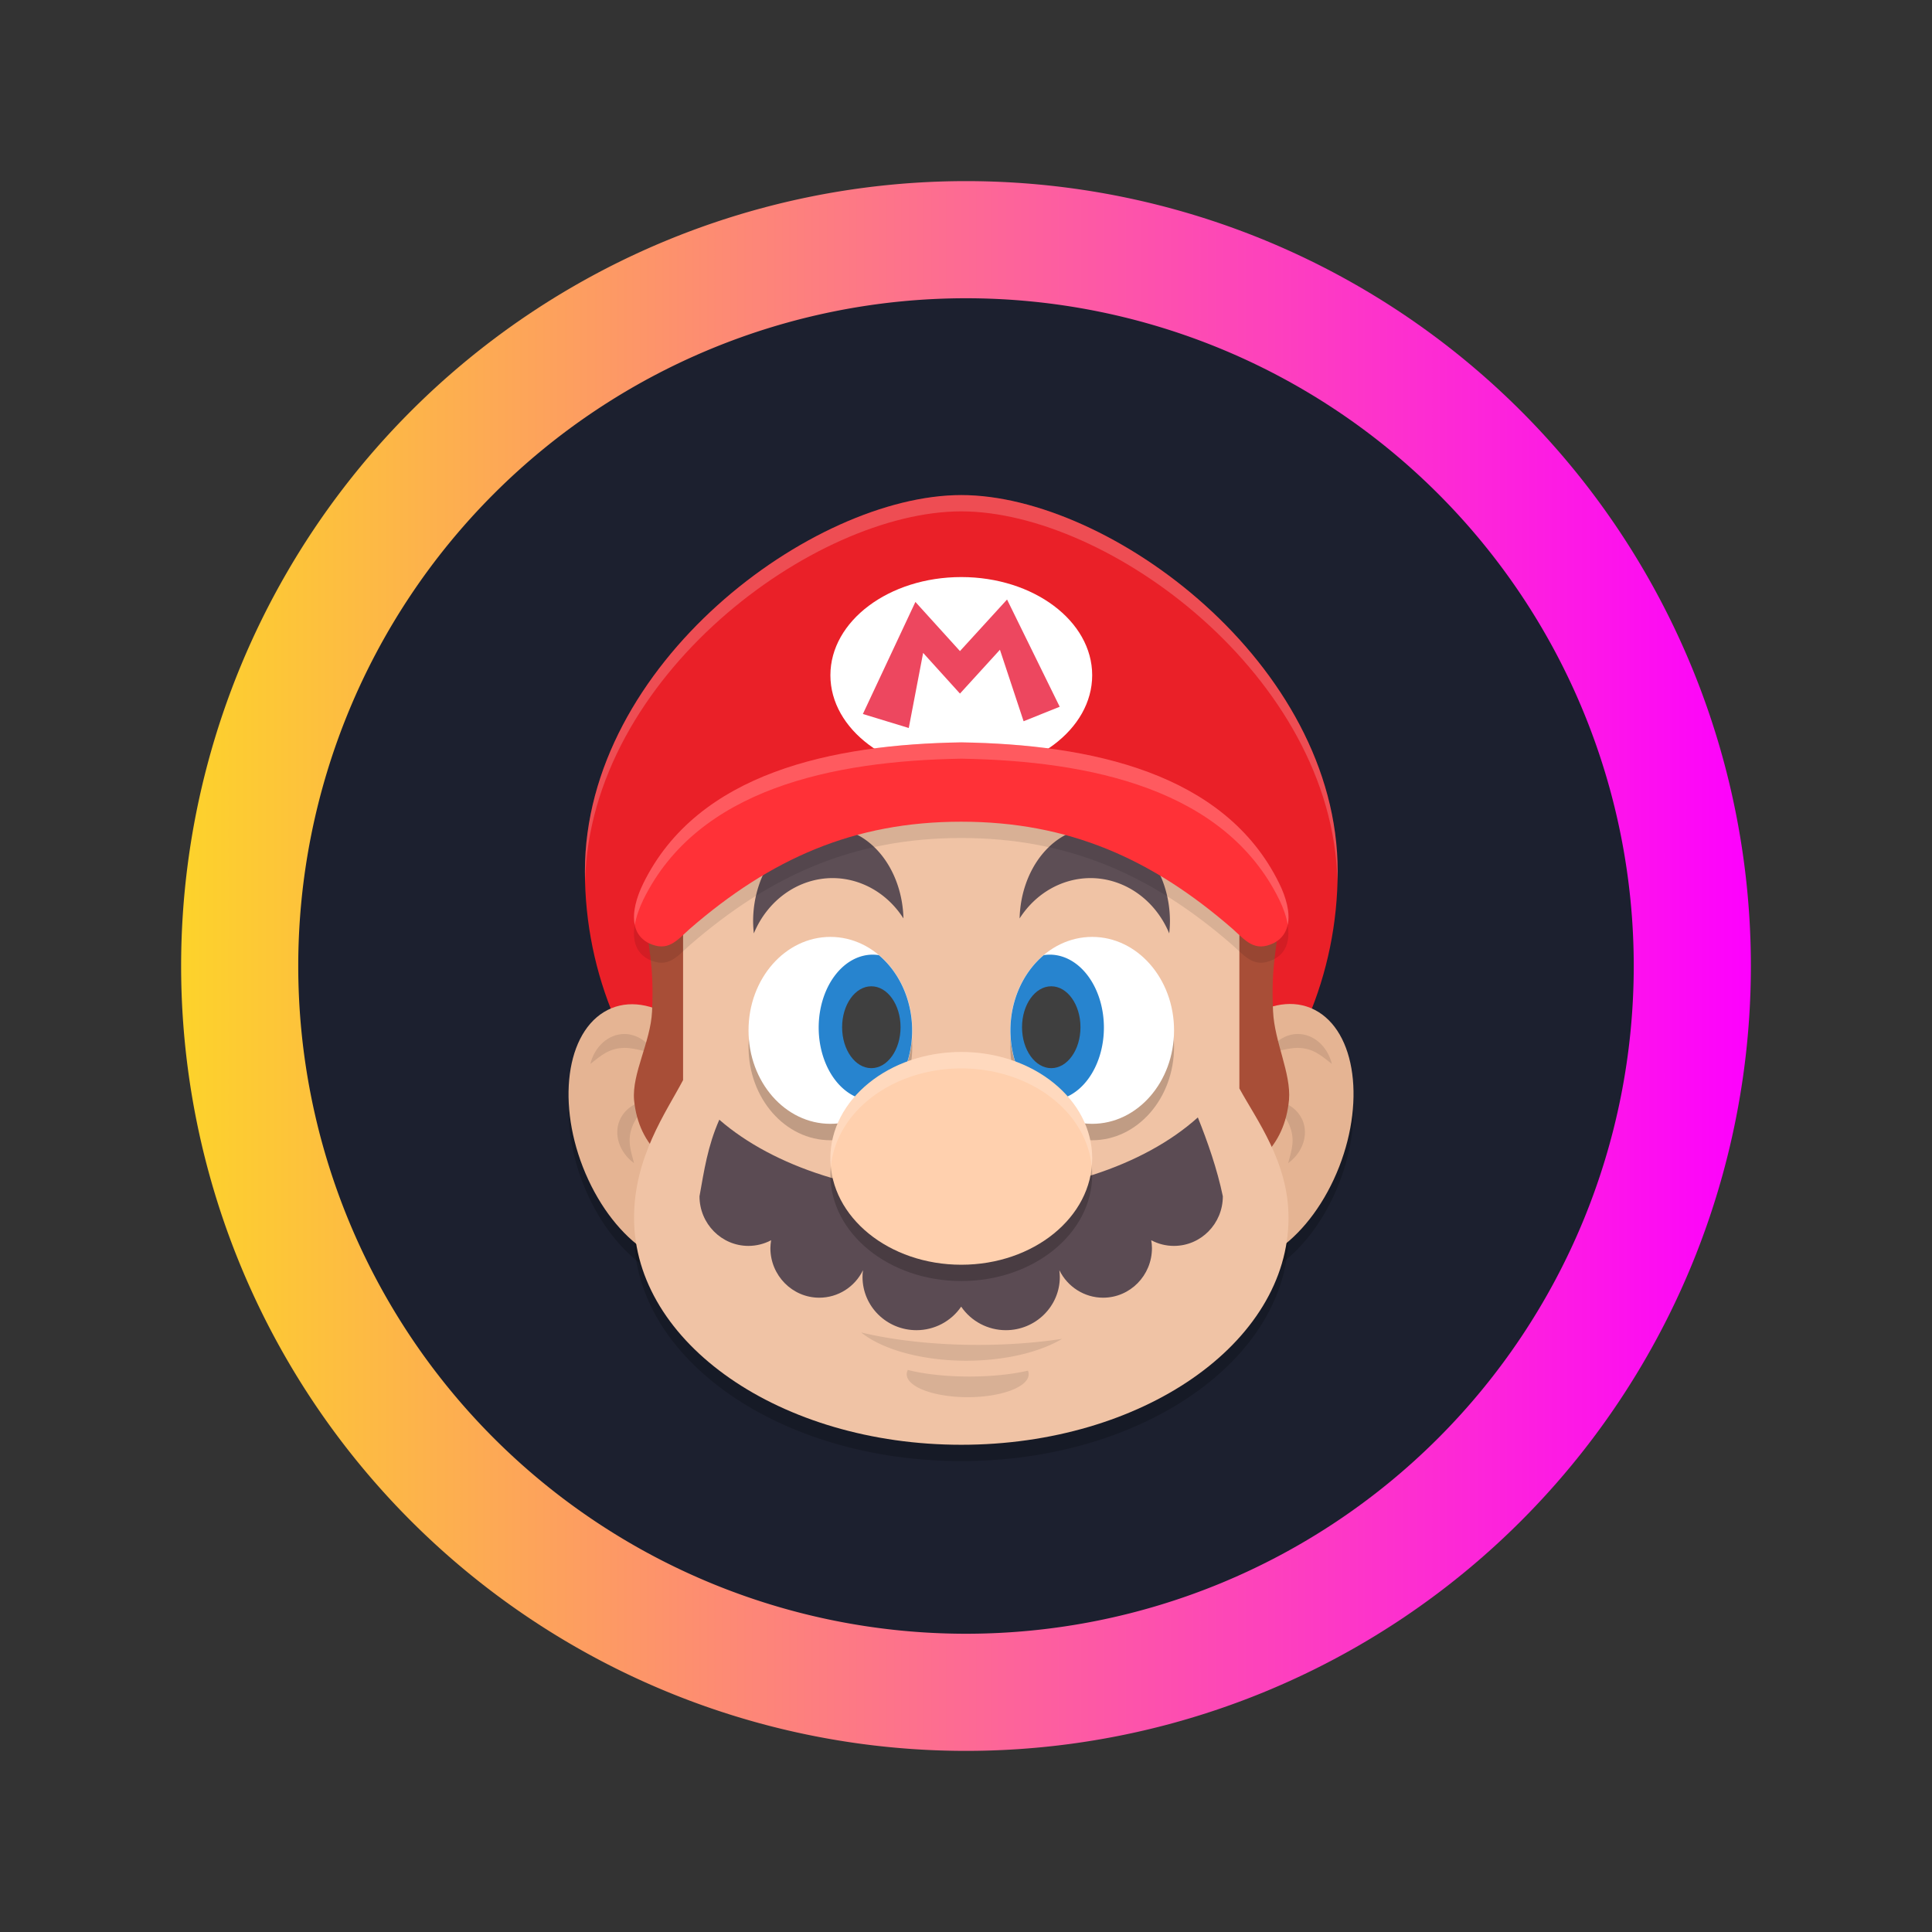 <?xml version="1.0" encoding="UTF-8" standalone="no"?>
<svg
   version="1.1"
   viewBox="0 0 16 16"
   id="svg2256"
   sodipodi:docname="smw.svg"
   width="16"
   height="16"
   inkscape:version="1.3 (0e150ed6c4, 2023-07-21)"
   xmlns:inkscape="http://www.inkscape.org/namespaces/inkscape"
   xmlns:sodipodi="http://sodipodi.sourceforge.net/DTD/sodipodi-0.dtd"
   xmlns:xlink="http://www.w3.org/1999/xlink"
   xmlns="http://www.w3.org/2000/svg"
   xmlns:svg="http://www.w3.org/2000/svg">
  <rect x="0" y="0" width="16" height="16" fill="#333333" stroke="none"/>
  <sodipodi:namedview
     id="namedview2258"
     pagecolor="#ffffff"
     bordercolor="#666666"
     borderopacity="1.0"
     inkscape:showpageshadow="2"
     inkscape:pageopacity="0.0"
     inkscape:pagecheckerboard="0"
     inkscape:deskcolor="#d1d1d1"
     showgrid="false"
     inkscape:zoom="29.5"
     inkscape:cx="6.9152542"
     inkscape:cy="8.6271186"
     inkscape:window-width="1920"
     inkscape:window-height="994"
     inkscape:window-x="0"
     inkscape:window-y="0"
     inkscape:window-maximized="1"
     inkscape:current-layer="svg2256" />
  <defs
     id="defs2218">
    <linearGradient
       id="b"
       x1="434.571"
       x2="384.571"
       y1="543.798"
       y2="503.798"
       gradientTransform="matrix(0.875,0,0,1.05,-276.822,-542.698)"
       gradientUnits="userSpaceOnUse">
      <stop
         stop-color="#343b40"
         offset="0"
         id="stop2203" />
      <stop
         stop-color="#555e63"
         offset="1"
         id="stop2205" />
    </linearGradient>
    <linearGradient
       id="a"
       x2="0"
       y1="44"
       y2="4"
       gradientTransform="matrix(0.667,0,0,0.7,384.571,514.998)"
       gradientUnits="userSpaceOnUse">
      <stop
         stop-color="#bd8d48"
         offset="0"
         id="stop2208" />
      <stop
         stop-color="#e8b971"
         offset="1"
         id="stop2210" />
    </linearGradient>
    <linearGradient
       id="c"
       x1="37.581"
       x2="53.58"
       y1="17.14"
       y2="33.14"
       gradientTransform="matrix(1.49,0,0,1.49,7.765,-36.62)"
       gradientUnits="userSpaceOnUse">
      <stop
         stop-color="#383e51"
         offset="0"
         id="stop2213" />
      <stop
         stop-color="#655c6f"
         stop-opacity="0"
         offset="1"
         id="stop2215" />
    </linearGradient>
    <linearGradient
       gradientTransform="matrix(1.05,0,0,1.05,-393.595,-549.883)"
       gradientUnits="userSpaceOnUse"
       x2="426.695"
       y2="499.921"
       y1="547.675"
       id="a-6"
       x1="389.32">
      <stop
         stop-color="#18222a"
         style="stop-color:#1e2b35;stop-opacity:1"
         id="stop216" />
      <stop
         stop-color="#566069"
         offset="1"
         style="stop-color:#6d7983;stop-opacity:1"
         id="stop218" />
    </linearGradient>
    <filter
       id="filter1032-7-5"
       x="-0.18"
       y="-0.18"
       width="1.36"
       height="1.36"
       color-interpolation-filters="sRGB">
      <feGaussianBlur
         stdDeviation="0.6"
         id="feGaussianBlur566-5-6" />
    </filter>
    <filter
       id="filter499"
       x="-0.18"
       y="-0.18"
       width="1.36"
       height="1.36"
       color-interpolation-filters="sRGB">
      <feGaussianBlur
         stdDeviation="0.6"
         id="feGaussianBlur497" />
    </filter>
    <filter
       id="filter503"
       x="-0.18"
       y="-0.18"
       width="1.36"
       height="1.36"
       color-interpolation-filters="sRGB">
      <feGaussianBlur
         stdDeviation="0.6"
         id="feGaussianBlur501" />
    </filter>
    <filter
       id="filter507"
       x="-0.18"
       y="-0.18"
       width="1.36"
       height="1.36"
       color-interpolation-filters="sRGB">
      <feGaussianBlur
         stdDeviation="0.6"
         id="feGaussianBlur505" />
    </filter>
    <filter
       id="filter511"
       x="-0.18"
       y="-0.18"
       width="1.36"
       height="1.36"
       color-interpolation-filters="sRGB">
      <feGaussianBlur
         stdDeviation="0.6"
         id="feGaussianBlur509" />
    </filter>
    <filter
       id="filter515"
       x="-0.18"
       y="-0.18"
       width="1.36"
       height="1.36"
       color-interpolation-filters="sRGB">
      <feGaussianBlur
         stdDeviation="0.6"
         id="feGaussianBlur513" />
    </filter>
    <linearGradient
       id="linearGradient1058">
      <stop
         stop-color="#136de2"
         offset="0"
         id="stop570" />
      <stop
         stop-color="#26bbcf"
         offset="1"
         id="stop572" />
    </linearGradient>
    <linearGradient
       id="linearGradient1042">
      <stop
         stop-color="#ffb636"
         offset="0"
         id="stop577" />
      <stop
         stop-color="#eeed51"
         offset="1"
         id="stop579" />
    </linearGradient>
    <linearGradient
       inkscape:collect="always"
       xlink:href="#linearGradient4"
       id="linearGradient2"
       x1="10.708"
       y1="31.535"
       x2="37.174"
       y2="31.535"
       gradientUnits="userSpaceOnUse"
       gradientTransform="matrix(0.491,0,0,0.491,-3.76,-7.49)" />
    <linearGradient
       id="linearGradient4"
       inkscape:collect="always">
      <stop
         style="stop-color:#ffd42a;stop-opacity:1"
         offset="0"
         id="stop3" />
      <stop
         style="stop-color:#ff00ff;stop-opacity:1"
         offset="1"
         id="stop4" />
    </linearGradient>
    <linearGradient
       inkscape:collect="always"
       xlink:href="#linearGradient4"
       id="linearGradient11"
       x1="4.448"
       y1="10.578"
       x2="5.844"
       y2="10.578"
       gradientUnits="userSpaceOnUse" />
  </defs>
  <path
     id="circle2"
     style="opacity:0.99;fill:url(#linearGradient2);fill-opacity:1;stroke-width:0.491"
     d="M 14.5,8 A 6.5,6.5 0 0 1 8,14.5 6.5,6.5 0 0 1 1.5,8 6.5,6.5 0 0 1 8,1.5 6.5,6.5 0 0 1 14.5,8 Z" />
  <path
     id="circle858"
     style="fill:#1c202f;fill-opacity:1;stroke-width:0.418"
     d="M 13.53,8 A 5.53,5.53 0 0 1 8,13.53 5.53,5.53 0 0 1 2.47,8 5.53,5.53 0 0 1 8,2.47 5.53,5.53 0 0 1 13.53,8 Z" />
  <ellipse
     style="opacity:0.2;stroke-width:0.136"
     cx="0.957"
     cy="11.066"
     rx="0.706"
     ry="1.123"
     transform="matrix(0.852,-0.523,0.421,0.907,0,0)"
     id="ellipse1" />
  <ellipse
     style="opacity:0.2;stroke-width:0.136"
     cx="-13.582"
     cy="2.679"
     rx="0.706"
     ry="1.123"
     transform="matrix(-0.852,-0.523,-0.421,0.907,0,0)"
     id="ellipse2" />
  <path
     style="opacity:0.2;stroke-width:0.136"
     d="M 5.657,7.308 V 9.081 C 5.514,9.351 5.251,9.718 5.251,10.22 c 0,1.038 1.213,1.88 2.71,1.88 1.497,0 2.71,-0.842 2.71,-1.88 0,-0.46 -0.263,-0.808 -0.407,-1.071 V 7.308 L 7.961,6.439 Z"
     id="path2" />
  <path
     style="fill:#ea2028;stroke-width:0.136"
     d="m 11.078,7.217 c 0,1.721 -1.396,3.117 -3.117,3.117 -1.721,0 -3.117,-1.396 -3.117,-3.117 C 4.844,5.496 6.731,4.1 7.961,4.1 c 1.23,0 3.117,1.396 3.117,3.117 z"
     id="path3" />
  <ellipse
     style="fill:#e5b493;stroke-width:0.136"
     cx="-13.525"
     cy="2.563"
     rx="0.706"
     ry="1.123"
     transform="matrix(-0.852,-0.523,-0.421,0.907,0,0)"
     id="ellipse3" />
  <path
     style="opacity:0.1;stroke-width:0.136"
     d="m 10.748,8.563 c 0.131,2.481e-4 0.246,0.102 0.282,0.248 -0.09,-0.07 -0.156,-0.133 -0.289,-0.133 -0.062,6.23e-5 -0.185,0.032 -0.243,0.049 0.053,-0.102 0.148,-0.164 0.25,-0.164 z"
     id="path4" />
  <path
     style="opacity:0.1;stroke-width:0.136"
     d="m 10.787,9.277 c 0.051,0.121 0.002,0.267 -0.119,0.356 0.029,-0.11 0.061,-0.195 0.009,-0.318 -0.024,-0.057 -0.102,-0.158 -0.139,-0.204 0.114,0.009 0.209,0.072 0.249,0.167 z"
     id="path5" />
  <path
     style="fill:#a84e37;stroke-width:0.136"
     d="M 10.604,7.504 H 9.995 V 9.839 C 10.391,9.704 10.637,9.5 10.675,9.109 c 0.018,-0.221 -0.12,-0.479 -0.132,-0.733 -0.019,-0.402 0.035,-0.505 0.061,-0.873 z"
     id="path6" />
  <ellipse
     style="fill:#e5b493;stroke-width:0.136"
     cx="1.014"
     cy="10.949"
     rx="0.706"
     ry="1.123"
     transform="matrix(0.852,-0.523,0.421,0.907,0,0)"
     id="ellipse6" />
  <path
     style="opacity:0.1;stroke-width:0.136"
     d="m 5.171,8.563 c -0.131,2.481e-4 -0.246,0.102 -0.282,0.248 0.09,-0.07 0.156,-0.133 0.289,-0.133 0.062,6.23e-5 0.185,0.032 0.243,0.049 C 5.369,8.626 5.274,8.564 5.171,8.563 Z"
     id="path7" />
  <path
     style="opacity:0.1;stroke-width:0.136"
     d="m 5.132,9.277 c -0.051,0.121 -0.002,0.267 0.119,0.356 -0.029,-0.11 -0.061,-0.195 -0.009,-0.318 0.024,-0.057 0.102,-0.158 0.139,-0.204 -0.114,0.009 -0.209,0.072 -0.249,0.167 z"
     id="path8" />
  <path
     style="fill:#a84e37;stroke-width:0.136"
     d="M 5.339,7.504 H 5.948 V 9.839 C 5.552,9.704 5.289,9.5 5.251,9.109 c -0.018,-0.221 0.137,-0.479 0.149,-0.733 0.019,-0.402 -0.035,-0.505 -0.061,-0.873 z"
     id="path9" />
  <path
     style="fill:#f0c3a5;stroke-width:0.136"
     d="M 5.657,7.172 V 8.945 C 5.514,9.215 5.251,9.583 5.251,10.085 c 0,1.038 1.213,1.88 2.71,1.88 1.497,0 2.71,-0.842 2.71,-1.88 0,-0.46 -0.263,-0.808 -0.407,-1.071 V 7.172 L 7.961,6.303 Z"
     id="path10" />
  <path
     style="opacity:0.1;stroke-width:0.136"
     d="m 7.132,11.035 a 1.005,0.466 0 0 0 0.87,0.234 1.005,0.466 0 0 0 0.793,-0.181 1.55,0.466 0 0 1 -0.694,0.05 1.55,0.466 0 0 1 -0.968,-0.103 z m 0.386,0.311 a 0.506,0.19 0 0 0 -0.009,0.035 0.506,0.19 0 0 0 0.505,0.19 0.506,0.19 0 0 0 0.505,-0.19 0.506,0.19 0 0 0 -0.006,-0.03 0.729,0.19 0 0 1 -0.486,0.049 0.729,0.19 0 0 1 -0.51,-0.055 z"
     id="path11" />
  <ellipse
     style="opacity:0.2;stroke-width:0.136"
     cx="6.877"
     cy="8.669"
     rx="0.678"
     ry="0.774"
     id="ellipse11" />
  <path
     style="fill:#5b4b53;stroke-width:0.136"
     d="M 9.92,9.254 C 9.47,9.659 8.723,9.9 7.926,9.9 7.143,9.9 6.409,9.666 5.957,9.273 5.86,9.493 5.831,9.696 5.793,9.907 c -1.4e-5,0.227 0.182,0.411 0.405,0.411 0.065,-5.4e-5 0.13,-0.016 0.188,-0.047 -0.004,0.022 -0.005,0.043 -0.006,0.065 3.9e-5,0.227 0.182,0.411 0.405,0.411 0.154,-2.04e-4 0.294,-0.088 0.362,-0.228 -0.003,0.019 -0.004,0.037 -0.004,0.056 3e-5,0.244 0.2,0.441 0.447,0.441 0.148,-5.2e-5 0.287,-0.073 0.37,-0.195 0.083,0.122 0.222,0.195 0.37,0.195 0.247,3.9e-5 0.447,-0.198 0.447,-0.441 -1.6e-4,-0.019 -0.002,-0.038 -0.004,-0.056 0.068,0.139 0.209,0.228 0.362,0.228 0.224,-3e-6 0.405,-0.184 0.405,-0.411 -1.75e-4,-0.022 -0.002,-0.044 -0.006,-0.065 0.058,0.031 0.122,0.047 0.188,0.047 0.224,-4e-6 0.405,-0.184 0.405,-0.411 C 10.08,9.681 10,9.453 9.92,9.254 Z"
     id="path12" />
  <path
     style="fill:#5d4e55;stroke-width:0.136"
     d="m 6.86,6.853 a 0.623,0.777 0 0 0 -0.623,0.777 0.623,0.777 0 0 0 0.006,0.1 A 0.716,0.777 0 0 1 6.895,7.272 0.716,0.777 0 0 1 7.482,7.606 0.623,0.777 0 0 0 6.86,6.853 Z"
     id="path13" />
  <ellipse
     style="fill:#ffffff;stroke-width:0.136"
     cx="7.961"
     cy="5.592"
     rx="1.084"
     ry="0.813"
     id="ellipse13" />
  <path
     style="fill:#ed475f;stroke-width:0.136"
     d="m 8.34,4.965 -0.39,0.427 -0.369,-0.407 -0.435,0.928 0.38,0.116 0.119,-0.622 0.305,0.337 0.331,-0.363 0.196,0.592 0.299,-0.12 z"
     id="path14" />
  <ellipse
     style="opacity:0.2;stroke-width:0.136"
     cx="-9.045"
     cy="8.669"
     rx="0.678"
     ry="0.774"
     transform="scale(-1,1)"
     id="ellipse14" />
  <ellipse
     style="fill:#ffffff;stroke-width:0.136"
     cx="6.877"
     cy="8.533"
     rx="0.678"
     ry="0.774"
     id="ellipse15" />
  <path
     style="fill:#2784cf;stroke-width:0.136"
     d="M 7.228,7.906 A 0.448,0.604 0 0 0 6.78,8.51 0.448,0.604 0 0 0 7.228,9.114 0.448,0.604 0 0 0 7.344,9.093 0.678,0.774 0 0 0 7.554,8.533 0.678,0.774 0 0 0 7.278,7.91 a 0.448,0.604 0 0 0 -0.05,-0.004 z"
     id="path15" />
  <ellipse
     style="fill:#3f3f3f;stroke-width:0.136"
     cx="7.216"
     cy="8.507"
     rx="0.242"
     ry="0.339"
     id="ellipse16" />
  <path
     style="fill:#5d4e55;stroke-width:0.136"
     d="m 9.066,6.853 a 0.623,0.777 0 0 1 0.623,0.777 0.623,0.777 0 0 1 -0.006,0.1 A 0.716,0.777 0 0 0 9.031,7.272 0.716,0.777 0 0 0 8.444,7.606 0.623,0.777 0 0 1 9.066,6.853 Z"
     id="path16" />
  <ellipse
     style="fill:#ffffff;stroke-width:0.136"
     cx="-9.045"
     cy="8.533"
     rx="0.678"
     ry="0.774"
     transform="scale(-1,1)"
     id="ellipse17" />
  <path
     style="fill:#2784cf;stroke-width:0.136"
     d="m 8.694,7.906 a 0.448,0.604 0 0 1 0.448,0.604 0.448,0.604 0 0 1 -0.448,0.604 0.448,0.604 0 0 1 -0.116,-0.021 0.678,0.774 0 0 1 -0.21,-0.56 0.678,0.774 0 0 1 0.276,-0.623 0.448,0.604 0 0 1 0.05,-0.004 z"
     id="path17" />
  <ellipse
     style="fill:#3f3f3f;stroke-width:0.136"
     cx="-8.706"
     cy="8.507"
     rx="0.242"
     ry="0.339"
     transform="scale(-1,1)"
     id="ellipse18" />
  <ellipse
     style="opacity:0.2;stroke-width:0.136"
     cx="7.961"
     cy="9.728"
     rx="1.084"
     ry="0.881"
     id="ellipse19" />
  <ellipse
     style="fill:#ffd0ae;stroke-width:0.136"
     cx="7.961"
     cy="9.593"
     rx="1.084"
     ry="0.881"
     id="ellipse20" />
  <path
     style="opacity:0.1;stroke-width:0.136"
     d="M 7.961,6.283 C 6.894,6.301 5.779,6.533 5.328,7.45 c -0.09,0.182 -0.132,0.404 0.043,0.495 0.161,0.077 0.231,-0.019 0.343,-0.119 0.668,-0.579 1.357,-0.886 2.246,-0.886 0.889,0 1.579,0.306 2.246,0.886 0.112,0.1 0.183,0.196 0.343,0.119 0.175,-0.091 0.133,-0.313 0.043,-0.495 C 10.143,6.533 9.028,6.301 7.961,6.283 Z"
     id="path20" />
  <path
     style="fill:#ff3137;stroke-width:0.136"
     d="M 7.961,6.148 C 6.894,6.165 5.779,6.397 5.328,7.315 c -0.09,0.182 -0.132,0.404 0.043,0.495 0.161,0.077 0.231,-0.019 0.343,-0.119 0.668,-0.579 1.357,-0.886 2.246,-0.886 0.889,0 1.579,0.306 2.246,0.886 0.112,0.1 0.183,0.196 0.343,0.119 0.175,-0.091 0.133,-0.313 0.043,-0.495 C 10.143,6.397 9.028,6.165 7.961,6.148 Z"
     id="path21" />
  <path
     style="opacity:0.2;fill:#ffffff;stroke-width:0.136"
     d="m 7.961,4.1 c -1.23,0 -3.117,1.396 -3.117,3.117 0,0.027 0.001,0.053 0.002,0.079 0.041,-1.695 1.899,-3.061 3.115,-3.061 1.216,0 3.074,1.365 3.115,3.061 7.25e-4,-0.026 0.002,-0.053 0.002,-0.079 0,-1.721 -1.887,-3.117 -3.117,-3.117 z"
     id="path22" />
  <path
     style="opacity:0.2;fill:#ffffff;stroke-width:0.136"
     d="m 7.961,8.712 a 1.084,0.881 0 0 0 -1.084,0.881 1.084,0.881 0 0 0 0.004,0.071 1.084,0.881 0 0 1 1.08,-0.816 1.084,0.881 0 0 1 1.08,0.81 1.084,0.881 0 0 0 0.004,-0.065 1.084,0.881 0 0 0 -1.084,-0.881 z"
     id="path23" />
  <path
     style="opacity:0.2;fill:#ffffff;stroke-width:0.136"
     d="m 7.961,6.148 c -1.067,0.018 -2.182,0.25 -2.633,1.167 -0.056,0.114 -0.093,0.242 -0.071,0.345 0.012,-0.07 0.038,-0.142 0.071,-0.21 C 5.779,6.533 6.894,6.301 7.961,6.283 9.028,6.301 10.143,6.533 10.594,7.45 c 0.033,0.067 0.059,0.14 0.071,0.21 0.022,-0.103 -0.015,-0.232 -0.071,-0.345 C 10.143,6.397 9.028,6.165 7.961,6.148 Z"
     id="path24" />
</svg>
